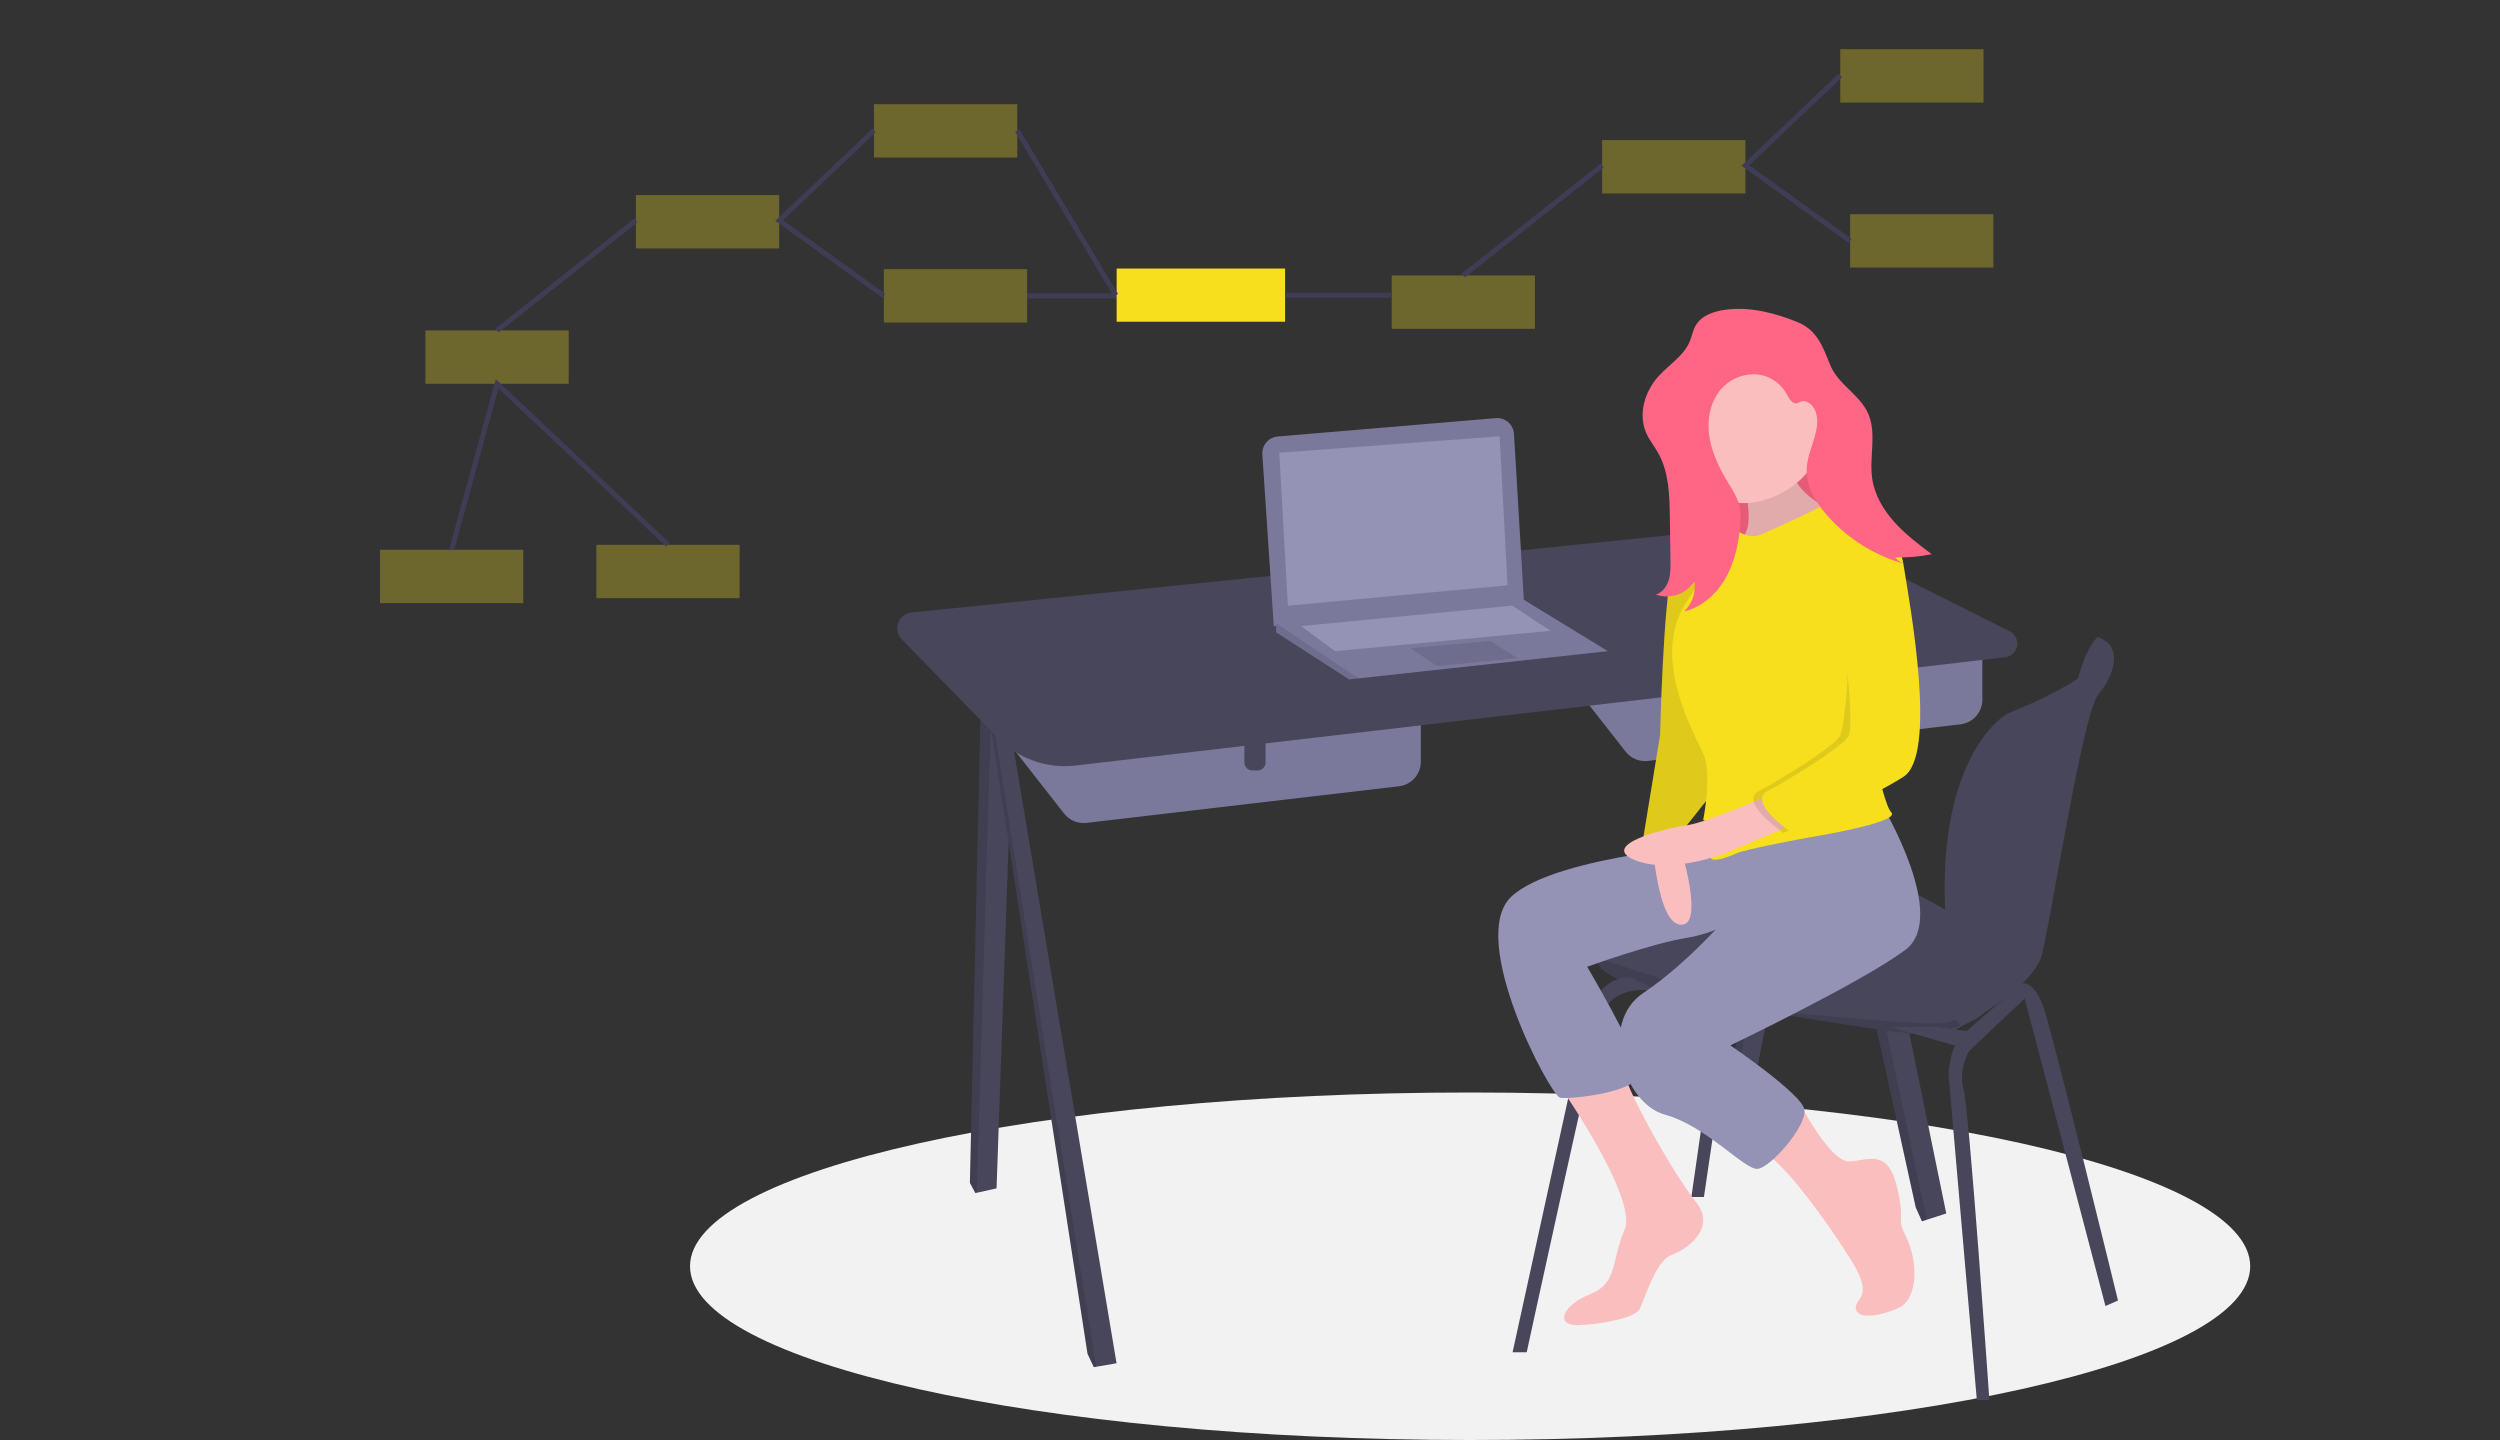 <svg width="500" height="288" viewBox="0 0 500 288" fill="none" xmlns="http://www.w3.org/2000/svg">
<rect x="0" y="0" width="500" height="288" fill="#333333" stroke="none"/>
<g clip-path="url(#clip0)">
<path opacity="0.3" d="M349.08 28.023H320.429V38.693H349.08V28.023Z" fill="#F7DF1E"/>
<path opacity="0.3" d="M396.701 9.844H368.049V20.514H396.701V9.844Z" fill="#F7DF1E"/>
<path opacity="0.3" d="M398.677 42.842H370.025V53.513H398.677V42.842Z" fill="#F7DF1E"/>
<path opacity="0.3" d="M306.992 55.093H278.341V65.763H306.992V55.093Z" fill="#F7DF1E"/>
<path d="M368.049 15.112L349.08 33.111L370.025 48.177" stroke="#3F3D56" stroke-miterlimit="10"/>
<path d="M320.429 33.111L292.667 55.093" stroke="#3F3D56" stroke-miterlimit="10"/>
<path opacity="0.3" d="M155.829 39.015H127.177V49.685H155.829V39.015Z" fill="#F7DF1E"/>
<path opacity="0.3" d="M203.449 20.836H174.798V31.506H203.449V20.836Z" fill="#F7DF1E"/>
<path opacity="0.3" d="M205.425 53.834H176.774V64.505H205.425V53.834Z" fill="#F7DF1E"/>
<path opacity="0.3" d="M113.741 66.085H85.089V76.756H113.741V66.085Z" fill="#F7DF1E"/>
<path opacity="0.3" d="M104.651 109.952H76V120.622H104.651V109.952Z" fill="#F7DF1E"/>
<path opacity="0.3" d="M147.925 108.964H119.273V119.634H147.925V108.964Z" fill="#F7DF1E"/>
<path d="M174.798 26.104L155.829 44.103L176.774 59.17" stroke="#3F3D56" stroke-miterlimit="10"/>
<path d="M127.177 44.103L99.415 66.086" stroke="#3F3D56" stroke-miterlimit="10"/>
<path d="M90.326 109.943L99.415 76.756L133.599 108.964" stroke="#3F3D56" stroke-miterlimit="10"/>
<path d="M205.425 59.17H237.918" stroke="#3F3D56" stroke-miterlimit="10"/>
<path d="M257.018 53.709H223.332V64.346H257.018V53.709Z" fill="#F7DF1E"/>
<path d="M257.062 59.027H278.341" stroke="#3F3D56" stroke-miterlimit="10"/>
<path d="M223.171 59.028L203.449 26.104" stroke="#3F3D56" stroke-miterlimit="10"/>
<path d="M294.022 288C380.189 288 450.041 272.442 450.041 253.25C450.041 234.059 380.189 218.5 294.022 218.5C207.854 218.5 138.002 234.059 138.002 253.25C138.002 272.442 207.854 288 294.022 288Z" fill="#F2F2F2"/>
<path d="M366.352 138.861L351.138 215.088H347.845L347.482 214.525L346.433 212.892L359.608 141.684L361.608 140.847L366.352 138.861Z" fill="#47465A"/>
<path opacity="0.1" d="M361.608 140.847L347.482 214.525L346.433 212.892L359.608 141.684L361.608 140.847Z" fill="black"/>
<path d="M389.252 242.693L385.34 243.953L384.389 244.261L383.135 241.438L361.608 143.24L363.846 142.738L368.548 141.684L389.252 242.693Z" fill="#47465A"/>
<path opacity="0.1" d="M385.34 243.953L384.389 244.261L383.135 241.438L361.608 143.24L363.846 142.738L385.34 243.953Z" fill="black"/>
<path d="M202.763 138.861L199.312 237.673L195.358 238.552L195.078 238.615L193.979 236.576L196.175 139.802L198.288 139.501L202.763 138.861Z" fill="#47465A"/>
<path opacity="0.1" d="M198.288 139.501L195.358 238.552L195.078 238.615L193.979 236.576L196.175 139.802L198.288 139.501Z" fill="black"/>
<path d="M223.31 272.65L219.219 273.356L218.761 273.434L217.506 270.768L197.587 141.684L198.161 141.51L201.195 140.586L223.31 272.65Z" fill="#47465A"/>
<path opacity="0.1" d="M219.219 273.356L218.761 273.434L217.506 270.768L197.587 141.684L198.161 141.51L219.219 273.356Z" fill="black"/>
<path d="M309.888 130.862L325.118 150.323C325.64 150.99 326.325 151.511 327.107 151.837C327.888 152.163 328.741 152.283 329.582 152.184L392.102 144.862C393.305 144.721 394.413 144.144 395.218 143.239C396.022 142.335 396.467 141.167 396.467 139.957V125.529L309.888 130.862Z" fill="#7A799C"/>
<path d="M361.176 133.999H365.411V140.111C365.411 140.528 365.245 140.928 364.95 141.223C364.655 141.518 364.255 141.684 363.838 141.684H362.75C362.333 141.684 361.932 141.518 361.637 141.223C361.342 140.928 361.176 140.528 361.176 140.111V133.999Z" fill="#47465A"/>
<path d="M197.587 143.253L212.817 162.713C213.339 163.38 214.024 163.902 214.805 164.228C215.587 164.554 216.439 164.673 217.281 164.575L279.801 157.252C281.003 157.112 282.112 156.534 282.916 155.63C283.721 154.726 284.165 153.558 284.165 152.347V137.92L197.587 143.253Z" fill="#7A799C"/>
<path d="M248.875 146.39H253.11V152.502C253.11 152.919 252.944 153.319 252.649 153.614C252.354 153.909 251.954 154.075 251.537 154.075H250.449C250.031 154.075 249.631 153.909 249.336 153.614C249.041 153.319 248.875 152.919 248.875 152.502V146.39H248.875Z" fill="#47465A"/>
<path d="M215.085 153.109L401.052 131.447C401.637 131.379 402.183 131.124 402.612 130.721C403.04 130.317 403.326 129.787 403.429 129.207C403.531 128.628 403.445 128.031 403.181 127.506C402.918 126.98 402.492 126.553 401.966 126.288L368.7 109.558C362.148 106.263 354.791 104.907 347.495 105.651L182.276 122.498C181.686 122.559 181.124 122.786 180.656 123.152C180.189 123.518 179.833 124.009 179.631 124.567C179.429 125.126 179.389 125.73 179.514 126.311C179.64 126.891 179.926 127.425 180.341 127.85L199.58 147.59C201.572 149.633 204.004 151.192 206.692 152.149C209.379 153.106 212.25 153.434 215.085 153.109Z" fill="#47465A"/>
<path d="M421.512 128.511L419.523 127.411C419.523 127.411 417.375 128.992 415.626 135.652C413.876 142.312 418.895 135.724 418.895 135.724L421.091 131.176L421.512 128.511Z" fill="#47465A"/>
<path d="M400.231 189.522C400.231 189.522 398.192 199.09 397.251 201.756C396.79 203.061 394.562 204.254 392.094 205.167C389.905 205.983 387.639 206.574 385.331 206.932C382.664 207.246 348.472 201.913 331.846 198.305C320.646 195.876 319.198 193.089 319.446 191.53C319.526 191.065 319.749 190.638 320.083 190.306C320.083 190.306 336.552 179.17 342.355 173.837C348.158 168.505 359.608 172.74 372.156 174.935C384.703 177.131 400.231 189.522 400.231 189.522Z" fill="#47465A"/>
<path d="M419.523 127.411C419.523 127.411 427.208 132.43 401.329 142.782C401.329 142.782 387.263 150.713 389.094 183.384C389.18 184.853 389.628 186.278 390.396 187.533C393.066 191.925 398.788 203.042 389.252 204.422V206.932C389.252 206.932 406.505 198.305 408.387 190.934C410.269 183.562 416.543 142.625 419.68 138.861C422.817 135.097 424.856 129.137 419.523 127.411Z" fill="#47465A"/>
<path opacity="0.1" d="M392.094 205.167C389.905 205.983 387.639 206.574 385.331 206.932C382.664 207.246 348.472 201.913 331.846 198.306C320.646 195.876 319.198 193.089 319.446 191.53C326.809 194.047 350.715 202.037 359.294 202.697C369.489 203.481 388.966 205.662 390.442 204.179C391.01 203.608 391.592 204.211 392.094 205.167Z" fill="black"/>
<path d="M302.516 270.454L317.417 202.383C317.417 202.383 320.083 195.168 326.2 195.482L331.846 198.305C331.846 198.305 322.436 196.11 320.397 203.324C318.358 210.539 305.34 270.454 305.34 270.454H302.516Z" fill="#47465A"/>
<path d="M338.277 239.399L344.237 197.835H346.904L340.787 239.399H338.277Z" fill="#47465A"/>
<path d="M395.369 280.022L389.722 215.088C389.722 215.088 389.722 209.598 392.545 206.932C395.369 204.266 404.483 196.659 404.483 196.659C404.483 196.659 406.818 196.11 408.7 201.442C410.583 206.775 423.601 260.102 423.601 260.102L421.091 261.2L404.936 199.717L393.8 210.226C393.8 210.226 391.604 214.147 392.702 217.754C393.8 221.362 397.878 280.022 397.878 280.022H395.369Z" fill="#47465A"/>
<path d="M377.959 205.364L392.075 209.441L395.212 206.461L387.056 205.364H377.959Z" fill="#47465A"/>
<path d="M252.468 90.883L254.757 125.216L304.791 120.353L302.8 86.792C302.773 86.342 302.657 85.903 302.458 85.499C302.258 85.095 301.98 84.735 301.64 84.44C301.3 84.145 300.904 83.921 300.476 83.782C300.048 83.642 299.596 83.59 299.147 83.628L255.553 87.295C254.671 87.369 253.854 87.786 253.277 88.458C252.7 89.129 252.409 90 252.468 90.883Z" fill="#7A799C"/>
<path d="M321.573 130.234L271.696 135.676L269.814 135.881L255.228 126.47V124.431L304.79 119.968L321.573 130.234Z" fill="#7A799C"/>
<path opacity="0.1" d="M271.696 135.676L269.814 135.881L255.228 126.471V124.645L271.696 135.676Z" fill="black"/>
<path d="M255.855 90.553L257.58 121.137L301.497 117.06L299.928 87.259L255.855 90.553Z" fill="#9493B6"/>
<path opacity="0.1" d="M282.048 129.607L287.381 133.215L303.536 131.646L298.046 128.196L282.048 129.607Z" fill="black"/>
<path d="M260.247 125.216L266.991 130.234L310.124 126.157L302.438 121.137L260.247 125.216Z" fill="#9493B6"/>
<path d="M368.627 78.868H336.787V110.707H368.627V78.868Z" fill="#FF6584"/>
<path opacity="0.1" d="M368.627 78.868H336.787V110.707H368.627V78.868Z" fill="black"/>
<path d="M347.752 93.602C347.752 93.602 352.244 105.767 347.752 108.013C343.261 110.258 363.847 108.013 363.847 108.013L369.648 103.334C369.648 103.334 356.548 99.591 358.42 90.982C360.291 82.373 347.752 93.602 347.752 93.602Z" fill="#FBBEBE"/>
<path opacity="0.1" d="M347.752 93.602C347.752 93.602 352.244 105.767 347.752 108.013C343.261 110.258 363.847 108.013 363.847 108.013L369.648 103.334C369.648 103.334 356.548 99.591 358.42 90.982C360.291 82.373 347.752 93.602 347.752 93.602Z" fill="black"/>
<path d="M310.884 215.622C310.884 215.622 327.727 239.39 324.92 245.94C322.113 252.49 323.61 256.607 317.996 258.853C312.381 261.099 310.884 265.216 315.75 265.029C320.616 264.842 326.979 263.532 327.915 261.847C328.85 260.163 331.096 252.116 334.278 250.993C337.459 249.87 343.448 245.566 339.143 240.325C334.839 235.085 323.993 215.784 324.831 213.832C325.669 211.879 310.884 215.622 310.884 215.622Z" fill="#FBBEBE"/>
<path d="M346.068 168.648C346.068 168.648 311.259 170.894 302.276 179.316C293.293 187.737 310.136 219.178 312.007 219.552C313.879 219.926 328.476 218.429 327.915 214.312C327.353 210.195 317.434 193.352 317.434 193.352C317.434 193.352 330.348 188.673 337.459 187.55C344.571 186.427 352.431 181.187 352.431 181.187L346.068 168.648Z" fill="#9493B6"/>
<path d="M330.16 163.408C330.16 163.408 330.722 184.181 335.962 184.93C341.202 185.678 335.962 169.022 335.962 169.022L335.775 162.659L330.16 163.408Z" fill="#FBBEBE"/>
<path d="M346.068 108.948C346.068 108.948 336.336 106.141 334.465 113.627C332.593 121.113 332.032 146.939 332.032 146.939L328.663 167.525C328.663 167.525 334.839 165.654 336.149 166.59L344.009 156.671L346.068 108.948Z" fill="#F7DF1E"/>
<path opacity="0.1" d="M346.068 108.948C346.068 108.948 336.336 106.141 334.465 113.627C332.593 121.113 332.032 146.939 332.032 146.939L328.663 167.525C328.663 167.525 334.839 165.654 336.149 166.59L344.009 156.671L346.068 108.948Z" fill="black"/>
<path d="M359.365 219.607C359.365 219.607 365.905 232.465 369.835 232.278C373.766 232.091 377.508 229.658 379.38 237.331C381.251 245.004 379.006 242.945 381.251 247.437C383.497 251.928 383.871 259.789 379.567 261.66C375.263 263.532 371.333 263.719 371.146 261.66C370.958 259.601 374.888 259.601 370.397 252.303C365.905 245.004 356.361 231.717 352.431 230.407C348.501 229.097 359.365 219.607 359.365 219.607Z" fill="#FBBEBE"/>
<path d="M376.386 160.975C376.386 160.975 389.86 183.433 381.064 189.983C372.268 196.533 346.068 209.072 346.068 209.072C346.068 209.072 360.104 218.617 360.852 221.798C361.601 224.98 354.115 233.588 351.495 233.775C348.875 233.963 341.202 225.167 332.968 222.921C324.733 220.675 319.68 204.581 328.663 198.592C337.646 192.603 346.068 182.684 346.068 182.684L343.449 168.276L376.386 160.975Z" fill="#9493B6"/>
<path d="M364.705 86.083C364.705 94.041 356.553 100.62 348.594 100.62C344.773 100.62 341.107 99.102 338.405 96.4C335.702 93.697 334.184 90.032 334.184 86.21C334.184 82.388 335.702 78.723 338.405 76.02C341.107 73.318 344.773 71.8 348.594 71.8C356.553 71.8 364.705 78.124 364.705 86.083Z" fill="#FBBEBE"/>
<path d="M352.244 106.89C352.244 106.89 365.157 101.276 365.157 100.527C365.157 99.778 372.643 102.211 374.327 103.708C376.011 105.206 376.947 105.018 378.07 108.013C379.193 111.007 372.456 138.892 372.456 138.892C372.456 138.892 376.198 160.414 378.257 162.472C380.316 164.531 361.601 167.525 361.601 167.525C361.601 167.525 349.249 169.771 347.191 170.707C345.132 171.643 341.389 172.953 342.138 170.707C342.886 168.461 346.068 166.777 340.641 163.97C340.641 163.97 342.512 154.799 340.641 150.682C338.769 146.565 330.16 131.593 337.085 120.739C344.009 109.884 347.191 105.954 347.191 105.954C347.191 105.954 349.624 108.013 352.244 106.89Z" fill="#F7DF1E"/>
<path d="M356.361 157.981C356.361 157.981 341.764 164.455 337.366 165.055C332.968 165.654 319.68 169.023 326.979 172.017C334.278 175.011 345.319 170.52 345.319 170.52L360.852 163.97L356.361 157.981Z" fill="#FBBEBE"/>
<path opacity="0.1" d="M372.077 106.316C372.077 106.316 377.468 103.708 378.965 112.878C380.462 122.049 385.702 151.056 378.965 155.361C372.227 159.665 356.694 166.589 356.694 166.589C356.694 166.589 347.524 160.414 351.828 158.168C356.133 155.922 366.426 149.559 367.923 147.313C369.42 145.068 370.933 120 368.313 115.883C365.693 111.766 372.077 106.316 372.077 106.316Z" fill="black"/>
<path d="M371.707 104.083C371.707 104.083 379.193 103.708 380.69 112.879C382.187 122.049 387.427 151.057 380.69 155.361C373.953 159.665 358.42 166.59 358.42 166.59C358.42 166.59 349.249 160.414 353.554 158.168C357.858 155.922 368.151 149.559 369.648 147.314C371.146 145.068 368.526 121.674 365.906 117.557C363.285 113.44 371.707 104.083 371.707 104.083Z" fill="#F7DF1E"/>
<path d="M345.045 61.952C342.747 62.265 340.283 63.105 339.127 65.115C338.561 66.099 338.378 67.252 337.943 68.3C336.74 71.191 333.819 72.917 331.711 75.232C328.963 78.248 327.598 82.794 329.219 86.538C329.846 87.989 330.866 89.231 331.638 90.609C333.795 94.454 333.91 99.071 333.971 103.479L334.092 112.146C334.11 113.469 334.125 114.819 333.726 116.081C333.328 117.343 332.438 118.525 331.176 118.924C332.569 119.407 334.082 119.41 335.477 118.934C336.872 118.458 338.067 117.529 338.873 116.295C339.046 117.387 338.948 118.504 338.588 119.549C338.228 120.594 337.617 121.534 336.809 122.288C340.24 121.48 343.117 118.984 344.93 115.961C346.742 112.938 347.583 109.422 347.96 105.917C348.159 104.063 348.229 102.147 347.643 100.377C347.231 99.13 346.512 98.012 345.829 96.891C344.068 94 342.482 90.925 341.915 87.587C341.347 84.25 341.917 80.588 344.084 77.988C344.916 76.983 345.964 76.179 347.15 75.635C348.336 75.091 349.629 74.822 350.933 74.847C352.237 74.898 353.507 75.282 354.62 75.963C355.733 76.645 356.652 77.601 357.29 78.739C357.791 79.681 358.503 80.959 359.518 80.628C359.706 80.548 359.889 80.458 360.067 80.358C361.198 79.843 362.483 80.859 362.982 81.997C364.556 85.588 361.657 89.508 361.357 93.417C361.079 97.053 363.106 100.482 365.529 103.208C369.715 107.896 375.182 111.255 381.256 112.87C380.367 112.646 379.57 112.151 378.975 111.453C381.444 111.552 383.916 111.345 386.335 110.836C383.702 108.852 381.05 106.85 378.851 104.393C376.653 101.935 374.912 98.962 374.438 95.699C373.801 91.32 375.432 86.578 373.568 82.565C371.863 78.896 367.635 76.846 366.091 73.106C364.522 69.308 363.505 66.008 359.353 64.355C354.82 62.55 349.942 61.286 345.045 61.952Z" fill="#FF6584"/>
</g>
<defs>
<clipPath id="clip0">
<rect width="500" height="288" fill="white"/>
</clipPath>
</defs>
</svg>

